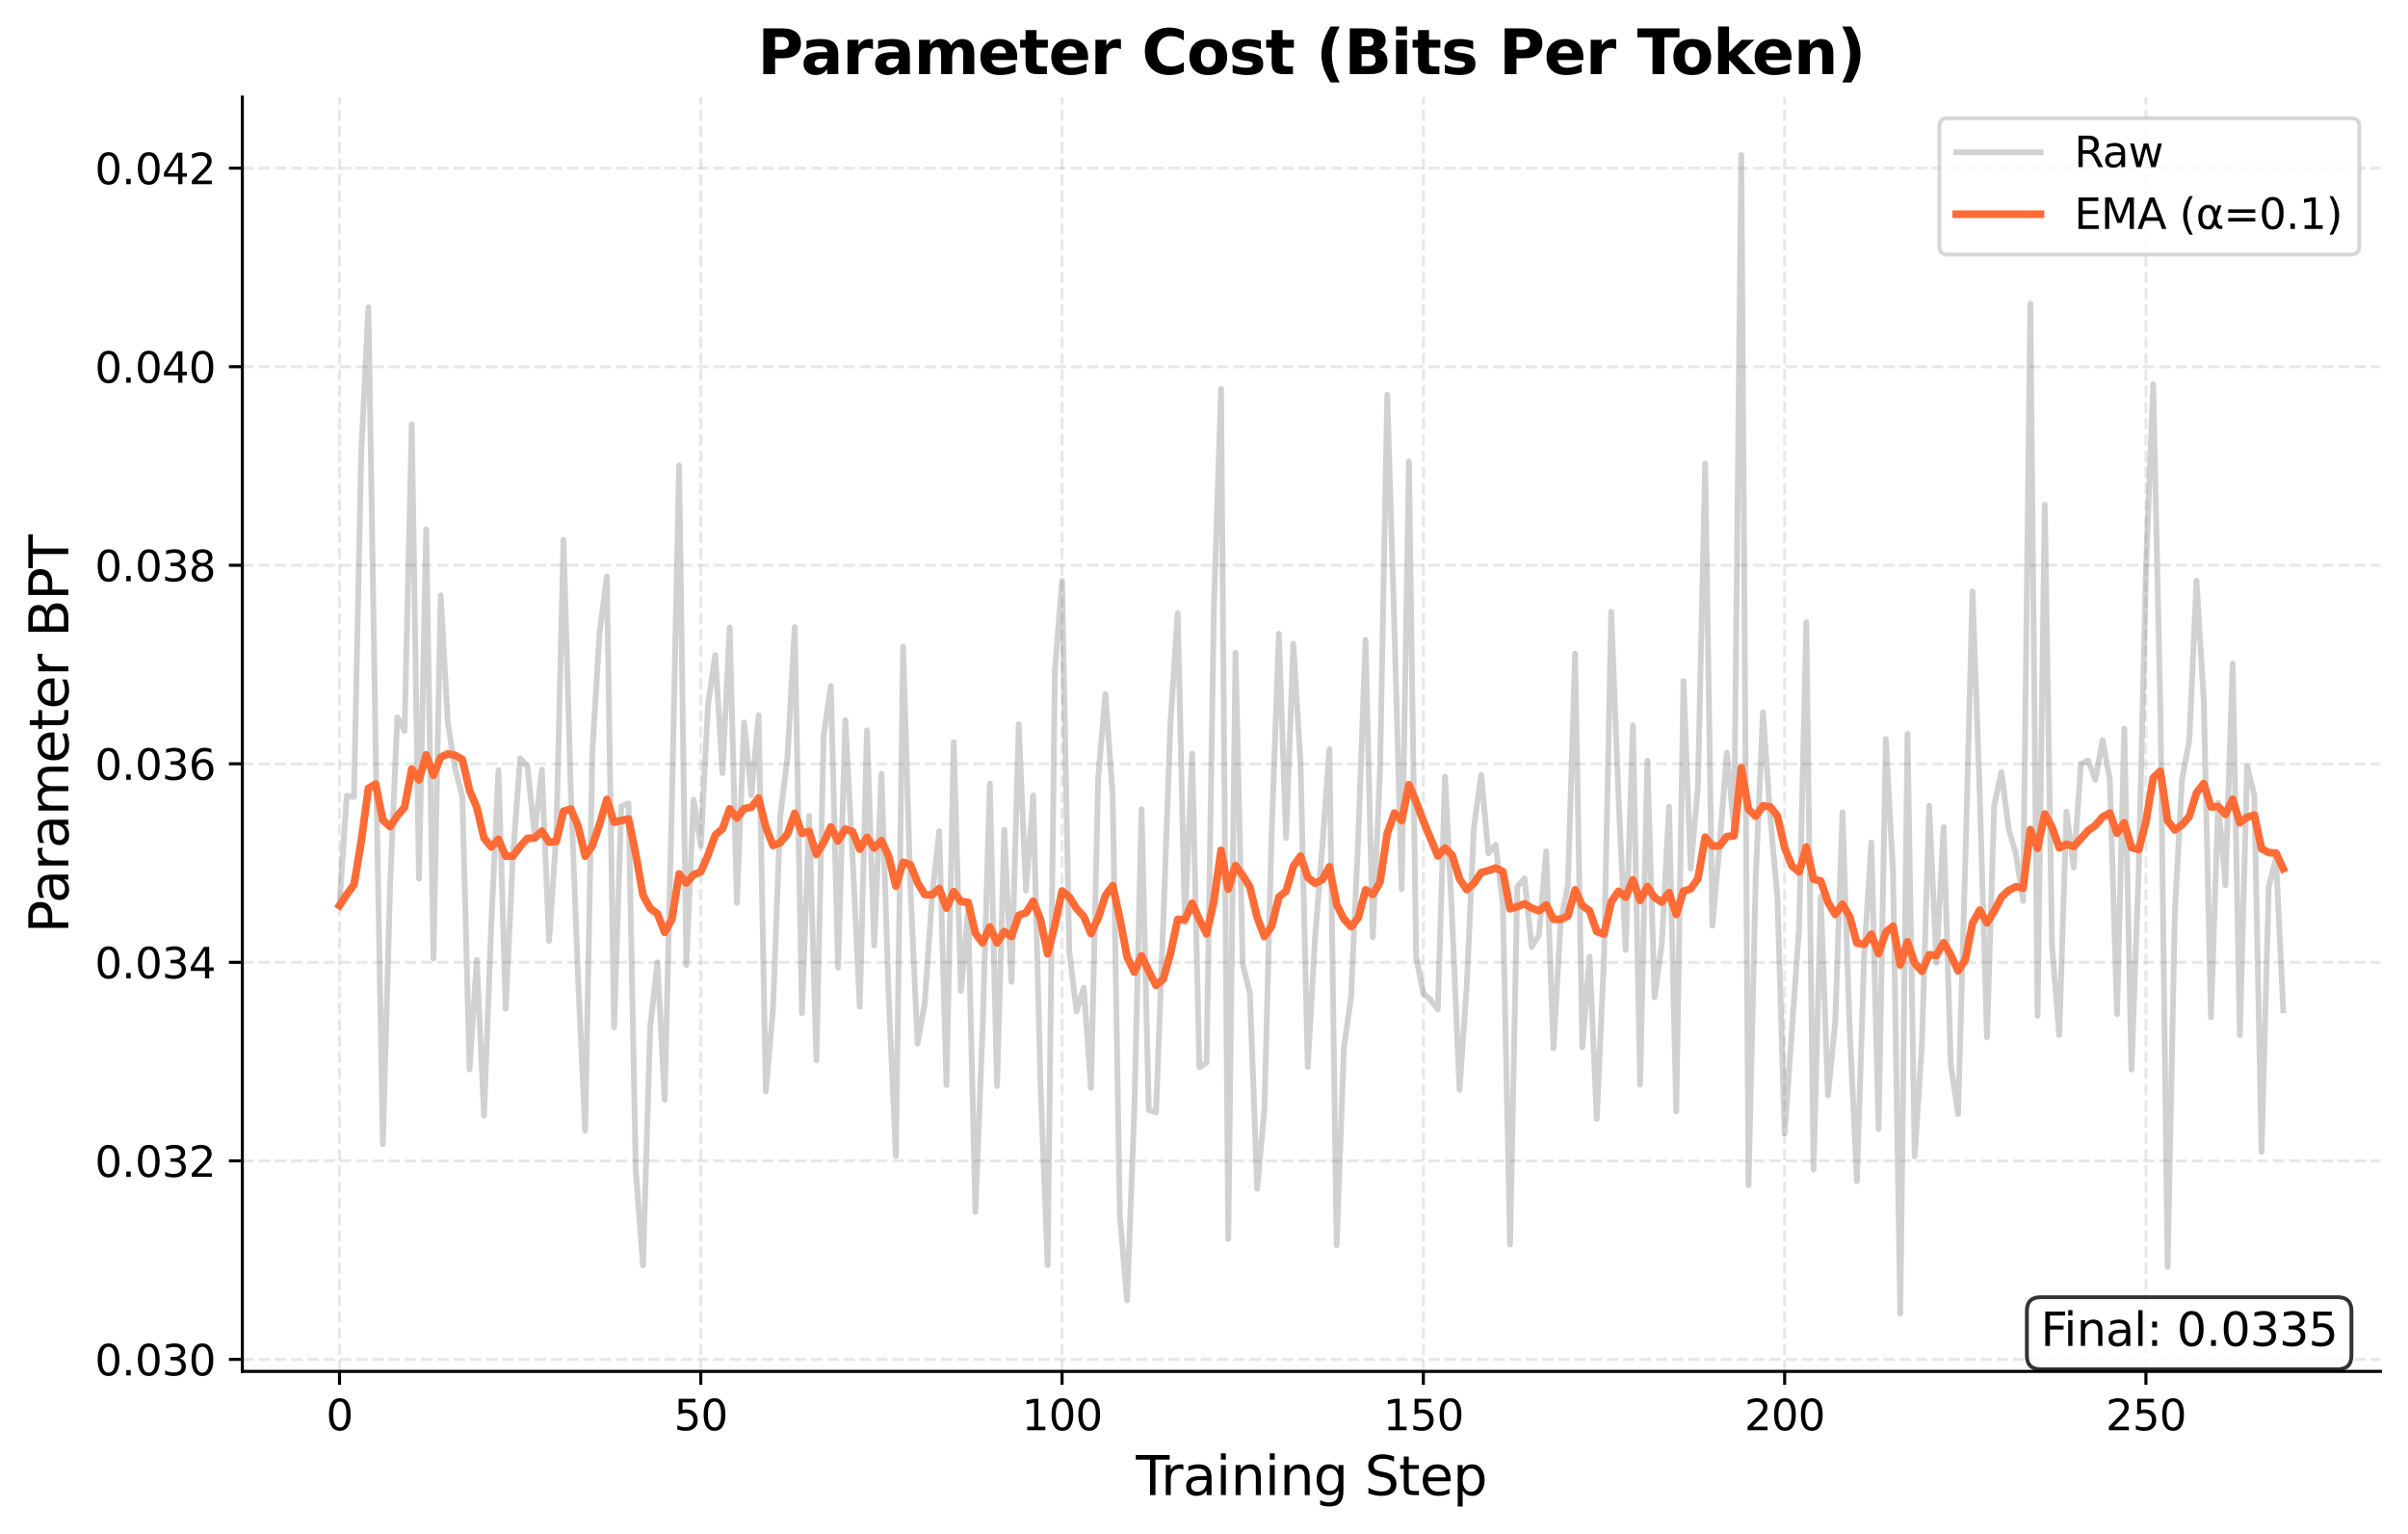 <?xml version="1.0" encoding="utf-8" standalone="no"?>
<!DOCTYPE svg PUBLIC "-//W3C//DTD SVG 1.1//EN"
  "http://www.w3.org/Graphics/SVG/1.1/DTD/svg11.dtd">
<svg xmlns:xlink="http://www.w3.org/1999/xlink" width="628.44pt" height="400.393pt" viewBox="0 0 628.44 400.393" xmlns="http://www.w3.org/2000/svg" version="1.1">
 <defs>
  <style type="text/css">*{stroke-linejoin: round; stroke-linecap: butt}</style>
 </defs>
 <g id="figure_1">
  <g id="patch_1">
   <path d="M 0 400.393 
L 628.44 400.393 
L 628.44 0 
L 0 0 
z
" style="fill: #ffffff"/>
  </g>
  <g id="axes_1">
   <g id="patch_2">
    <path d="M 63.24 357.998 
L 621.24 357.998 
L 621.24 25.358 
L 63.24 25.358 
z
" style="fill: #ffffff"/>
   </g>
   <g id="matplotlib.axis_1">
    <g id="xtick_1">
     <g id="line2d_1">
      <path d="M 88.604 357.998 
L 88.604 25.358 
" clip-path="url(#pabece1a734)" style="fill: none; stroke-dasharray: 2.96,1.28; stroke-dashoffset: 0; stroke: #b0b0b0; stroke-opacity: 0.3; stroke-width: 0.8"/>
     </g>
     <g id="line2d_2">
      <defs>
       <path id="m58e97a8e49" d="M 0 0 
L 0 3.5 
" style="stroke: #000000; stroke-width: 0.8"/>
      </defs>
      <g>
       <use xlink:href="#m58e97a8e49" x="88.604" y="357.998" style="stroke: #000000; stroke-width: 0.8"/>
      </g>
     </g>
     <g id="text_1">
      <!-- 0 -->
      <g transform="translate(85.105 373.356) scale(0.11 -0.11)">
       <defs>
        <path id="DejaVuSans-30" d="M 2034 4250 
Q 1547 4250 1301 3770 
Q 1056 3291 1056 2328 
Q 1056 1369 1301 889 
Q 1547 409 2034 409 
Q 2525 409 2770 889 
Q 3016 1369 3016 2328 
Q 3016 3291 2770 3770 
Q 2525 4250 2034 4250 
z
M 2034 4750 
Q 2819 4750 3233 4129 
Q 3647 3509 3647 2328 
Q 3647 1150 3233 529 
Q 2819 -91 2034 -91 
Q 1250 -91 836 529 
Q 422 1150 422 2328 
Q 422 3509 836 4129 
Q 1250 4750 2034 4750 
z
" transform="scale(0.016)"/>
       </defs>
       <use xlink:href="#DejaVuSans-30"/>
      </g>
     </g>
    </g>
    <g id="xtick_2">
     <g id="line2d_3">
      <path d="M 182.893 357.998 
L 182.893 25.358 
" clip-path="url(#pabece1a734)" style="fill: none; stroke-dasharray: 2.96,1.28; stroke-dashoffset: 0; stroke: #b0b0b0; stroke-opacity: 0.3; stroke-width: 0.8"/>
     </g>
     <g id="line2d_4">
      <g>
       <use xlink:href="#m58e97a8e49" x="182.893" y="357.998" style="stroke: #000000; stroke-width: 0.8"/>
      </g>
     </g>
     <g id="text_2">
      <!-- 50 -->
      <g transform="translate(175.894 373.356) scale(0.11 -0.11)">
       <defs>
        <path id="DejaVuSans-35" d="M 691 4666 
L 3169 4666 
L 3169 4134 
L 1269 4134 
L 1269 2991 
Q 1406 3038 1543 3061 
Q 1681 3084 1819 3084 
Q 2600 3084 3056 2656 
Q 3513 2228 3513 1497 
Q 3513 744 3044 326 
Q 2575 -91 1722 -91 
Q 1428 -91 1123 -41 
Q 819 9 494 109 
L 494 744 
Q 775 591 1075 516 
Q 1375 441 1709 441 
Q 2250 441 2565 725 
Q 2881 1009 2881 1497 
Q 2881 1984 2565 2268 
Q 2250 2553 1709 2553 
Q 1456 2553 1204 2497 
Q 953 2441 691 2322 
L 691 4666 
z
" transform="scale(0.016)"/>
       </defs>
       <use xlink:href="#DejaVuSans-35"/>
       <use xlink:href="#DejaVuSans-30" transform="translate(63.623 0)"/>
      </g>
     </g>
    </g>
    <g id="xtick_3">
     <g id="line2d_5">
      <path d="M 277.181 357.998 
L 277.181 25.358 
" clip-path="url(#pabece1a734)" style="fill: none; stroke-dasharray: 2.96,1.28; stroke-dashoffset: 0; stroke: #b0b0b0; stroke-opacity: 0.3; stroke-width: 0.8"/>
     </g>
     <g id="line2d_6">
      <g>
       <use xlink:href="#m58e97a8e49" x="277.181" y="357.998" style="stroke: #000000; stroke-width: 0.8"/>
      </g>
     </g>
     <g id="text_3">
      <!-- 100 -->
      <g transform="translate(266.683 373.356) scale(0.11 -0.11)">
       <defs>
        <path id="DejaVuSans-31" d="M 794 531 
L 1825 531 
L 1825 4091 
L 703 3866 
L 703 4441 
L 1819 4666 
L 2450 4666 
L 2450 531 
L 3481 531 
L 3481 0 
L 794 0 
L 794 531 
z
" transform="scale(0.016)"/>
       </defs>
       <use xlink:href="#DejaVuSans-31"/>
       <use xlink:href="#DejaVuSans-30" transform="translate(63.623 0)"/>
       <use xlink:href="#DejaVuSans-30" transform="translate(127.246 0)"/>
      </g>
     </g>
    </g>
    <g id="xtick_4">
     <g id="line2d_7">
      <path d="M 371.47 357.998 
L 371.47 25.358 
" clip-path="url(#pabece1a734)" style="fill: none; stroke-dasharray: 2.96,1.28; stroke-dashoffset: 0; stroke: #b0b0b0; stroke-opacity: 0.3; stroke-width: 0.8"/>
     </g>
     <g id="line2d_8">
      <g>
       <use xlink:href="#m58e97a8e49" x="371.47" y="357.998" style="stroke: #000000; stroke-width: 0.8"/>
      </g>
     </g>
     <g id="text_4">
      <!-- 150 -->
      <g transform="translate(360.972 373.356) scale(0.11 -0.11)">
       <use xlink:href="#DejaVuSans-31"/>
       <use xlink:href="#DejaVuSans-35" transform="translate(63.623 0)"/>
       <use xlink:href="#DejaVuSans-30" transform="translate(127.246 0)"/>
      </g>
     </g>
    </g>
    <g id="xtick_5">
     <g id="line2d_9">
      <path d="M 465.758 357.998 
L 465.758 25.358 
" clip-path="url(#pabece1a734)" style="fill: none; stroke-dasharray: 2.96,1.28; stroke-dashoffset: 0; stroke: #b0b0b0; stroke-opacity: 0.3; stroke-width: 0.8"/>
     </g>
     <g id="line2d_10">
      <g>
       <use xlink:href="#m58e97a8e49" x="465.758" y="357.998" style="stroke: #000000; stroke-width: 0.8"/>
      </g>
     </g>
     <g id="text_5">
      <!-- 200 -->
      <g transform="translate(455.26 373.356) scale(0.11 -0.11)">
       <defs>
        <path id="DejaVuSans-32" d="M 1228 531 
L 3431 531 
L 3431 0 
L 469 0 
L 469 531 
Q 828 903 1448 1529 
Q 2069 2156 2228 2338 
Q 2531 2678 2651 2914 
Q 2772 3150 2772 3378 
Q 2772 3750 2511 3984 
Q 2250 4219 1831 4219 
Q 1534 4219 1204 4116 
Q 875 4013 500 3803 
L 500 4441 
Q 881 4594 1212 4672 
Q 1544 4750 1819 4750 
Q 2544 4750 2975 4387 
Q 3406 4025 3406 3419 
Q 3406 3131 3298 2873 
Q 3191 2616 2906 2266 
Q 2828 2175 2409 1742 
Q 1991 1309 1228 531 
z
" transform="scale(0.016)"/>
       </defs>
       <use xlink:href="#DejaVuSans-32"/>
       <use xlink:href="#DejaVuSans-30" transform="translate(63.623 0)"/>
       <use xlink:href="#DejaVuSans-30" transform="translate(127.246 0)"/>
      </g>
     </g>
    </g>
    <g id="xtick_6">
     <g id="line2d_11">
      <path d="M 560.047 357.998 
L 560.047 25.358 
" clip-path="url(#pabece1a734)" style="fill: none; stroke-dasharray: 2.96,1.28; stroke-dashoffset: 0; stroke: #b0b0b0; stroke-opacity: 0.3; stroke-width: 0.8"/>
     </g>
     <g id="line2d_12">
      <g>
       <use xlink:href="#m58e97a8e49" x="560.047" y="357.998" style="stroke: #000000; stroke-width: 0.8"/>
      </g>
     </g>
     <g id="text_6">
      <!-- 250 -->
      <g transform="translate(549.549 373.356) scale(0.11 -0.11)">
       <use xlink:href="#DejaVuSans-32"/>
       <use xlink:href="#DejaVuSans-35" transform="translate(63.623 0)"/>
       <use xlink:href="#DejaVuSans-30" transform="translate(127.246 0)"/>
      </g>
     </g>
    </g>
    <g id="text_7">
     <!-- Training Step -->
     <g transform="translate(296.46 390.281) scale(0.14 -0.14)">
      <defs>
       <path id="DejaVuSans-54" d="M -19 4666 
L 3928 4666 
L 3928 4134 
L 2272 4134 
L 2272 0 
L 1638 0 
L 1638 4134 
L -19 4134 
L -19 4666 
z
" transform="scale(0.016)"/>
       <path id="DejaVuSans-72" d="M 2631 2963 
Q 2534 3019 2420 3045 
Q 2306 3072 2169 3072 
Q 1681 3072 1420 2755 
Q 1159 2438 1159 1844 
L 1159 0 
L 581 0 
L 581 3500 
L 1159 3500 
L 1159 2956 
Q 1341 3275 1631 3429 
Q 1922 3584 2338 3584 
Q 2397 3584 2469 3576 
Q 2541 3569 2628 3553 
L 2631 2963 
z
" transform="scale(0.016)"/>
       <path id="DejaVuSans-61" d="M 2194 1759 
Q 1497 1759 1228 1600 
Q 959 1441 959 1056 
Q 959 750 1161 570 
Q 1363 391 1709 391 
Q 2188 391 2477 730 
Q 2766 1069 2766 1631 
L 2766 1759 
L 2194 1759 
z
M 3341 1997 
L 3341 0 
L 2766 0 
L 2766 531 
Q 2569 213 2275 61 
Q 1981 -91 1556 -91 
Q 1019 -91 701 211 
Q 384 513 384 1019 
Q 384 1609 779 1909 
Q 1175 2209 1959 2209 
L 2766 2209 
L 2766 2266 
Q 2766 2663 2505 2880 
Q 2244 3097 1772 3097 
Q 1472 3097 1187 3025 
Q 903 2953 641 2809 
L 641 3341 
Q 956 3463 1253 3523 
Q 1550 3584 1831 3584 
Q 2591 3584 2966 3190 
Q 3341 2797 3341 1997 
z
" transform="scale(0.016)"/>
       <path id="DejaVuSans-69" d="M 603 3500 
L 1178 3500 
L 1178 0 
L 603 0 
L 603 3500 
z
M 603 4863 
L 1178 4863 
L 1178 4134 
L 603 4134 
L 603 4863 
z
" transform="scale(0.016)"/>
       <path id="DejaVuSans-6e" d="M 3513 2113 
L 3513 0 
L 2938 0 
L 2938 2094 
Q 2938 2591 2744 2837 
Q 2550 3084 2163 3084 
Q 1697 3084 1428 2787 
Q 1159 2491 1159 1978 
L 1159 0 
L 581 0 
L 581 3500 
L 1159 3500 
L 1159 2956 
Q 1366 3272 1645 3428 
Q 1925 3584 2291 3584 
Q 2894 3584 3203 3211 
Q 3513 2838 3513 2113 
z
" transform="scale(0.016)"/>
       <path id="DejaVuSans-67" d="M 2906 1791 
Q 2906 2416 2648 2759 
Q 2391 3103 1925 3103 
Q 1463 3103 1205 2759 
Q 947 2416 947 1791 
Q 947 1169 1205 825 
Q 1463 481 1925 481 
Q 2391 481 2648 825 
Q 2906 1169 2906 1791 
z
M 3481 434 
Q 3481 -459 3084 -895 
Q 2688 -1331 1869 -1331 
Q 1566 -1331 1297 -1286 
Q 1028 -1241 775 -1147 
L 775 -588 
Q 1028 -725 1275 -790 
Q 1522 -856 1778 -856 
Q 2344 -856 2625 -561 
Q 2906 -266 2906 331 
L 2906 616 
Q 2728 306 2450 153 
Q 2172 0 1784 0 
Q 1141 0 747 490 
Q 353 981 353 1791 
Q 353 2603 747 3093 
Q 1141 3584 1784 3584 
Q 2172 3584 2450 3431 
Q 2728 3278 2906 2969 
L 2906 3500 
L 3481 3500 
L 3481 434 
z
" transform="scale(0.016)"/>
       <path id="DejaVuSans-20" transform="scale(0.016)"/>
       <path id="DejaVuSans-53" d="M 3425 4513 
L 3425 3897 
Q 3066 4069 2747 4153 
Q 2428 4238 2131 4238 
Q 1616 4238 1336 4038 
Q 1056 3838 1056 3469 
Q 1056 3159 1242 3001 
Q 1428 2844 1947 2747 
L 2328 2669 
Q 3034 2534 3370 2195 
Q 3706 1856 3706 1288 
Q 3706 609 3251 259 
Q 2797 -91 1919 -91 
Q 1588 -91 1214 -16 
Q 841 59 441 206 
L 441 856 
Q 825 641 1194 531 
Q 1563 422 1919 422 
Q 2459 422 2753 634 
Q 3047 847 3047 1241 
Q 3047 1584 2836 1778 
Q 2625 1972 2144 2069 
L 1759 2144 
Q 1053 2284 737 2584 
Q 422 2884 422 3419 
Q 422 4038 858 4394 
Q 1294 4750 2059 4750 
Q 2388 4750 2728 4690 
Q 3069 4631 3425 4513 
z
" transform="scale(0.016)"/>
       <path id="DejaVuSans-74" d="M 1172 4494 
L 1172 3500 
L 2356 3500 
L 2356 3053 
L 1172 3053 
L 1172 1153 
Q 1172 725 1289 603 
Q 1406 481 1766 481 
L 2356 481 
L 2356 0 
L 1766 0 
Q 1100 0 847 248 
Q 594 497 594 1153 
L 594 3053 
L 172 3053 
L 172 3500 
L 594 3500 
L 594 4494 
L 1172 4494 
z
" transform="scale(0.016)"/>
       <path id="DejaVuSans-65" d="M 3597 1894 
L 3597 1613 
L 953 1613 
Q 991 1019 1311 708 
Q 1631 397 2203 397 
Q 2534 397 2845 478 
Q 3156 559 3463 722 
L 3463 178 
Q 3153 47 2828 -22 
Q 2503 -91 2169 -91 
Q 1331 -91 842 396 
Q 353 884 353 1716 
Q 353 2575 817 3079 
Q 1281 3584 2069 3584 
Q 2775 3584 3186 3129 
Q 3597 2675 3597 1894 
z
M 3022 2063 
Q 3016 2534 2758 2815 
Q 2500 3097 2075 3097 
Q 1594 3097 1305 2825 
Q 1016 2553 972 2059 
L 3022 2063 
z
" transform="scale(0.016)"/>
       <path id="DejaVuSans-70" d="M 1159 525 
L 1159 -1331 
L 581 -1331 
L 581 3500 
L 1159 3500 
L 1159 2969 
Q 1341 3281 1617 3432 
Q 1894 3584 2278 3584 
Q 2916 3584 3314 3078 
Q 3713 2572 3713 1747 
Q 3713 922 3314 415 
Q 2916 -91 2278 -91 
Q 1894 -91 1617 61 
Q 1341 213 1159 525 
z
M 3116 1747 
Q 3116 2381 2855 2742 
Q 2594 3103 2138 3103 
Q 1681 3103 1420 2742 
Q 1159 2381 1159 1747 
Q 1159 1113 1420 752 
Q 1681 391 2138 391 
Q 2594 391 2855 752 
Q 3116 1113 3116 1747 
z
" transform="scale(0.016)"/>
      </defs>
      <use xlink:href="#DejaVuSans-54"/>
      <use xlink:href="#DejaVuSans-72" transform="translate(46.334 0)"/>
      <use xlink:href="#DejaVuSans-61" transform="translate(87.447 0)"/>
      <use xlink:href="#DejaVuSans-69" transform="translate(148.727 0)"/>
      <use xlink:href="#DejaVuSans-6e" transform="translate(176.51 0)"/>
      <use xlink:href="#DejaVuSans-69" transform="translate(239.889 0)"/>
      <use xlink:href="#DejaVuSans-6e" transform="translate(267.672 0)"/>
      <use xlink:href="#DejaVuSans-67" transform="translate(331.051 0)"/>
      <use xlink:href="#DejaVuSans-20" transform="translate(394.527 0)"/>
      <use xlink:href="#DejaVuSans-53" transform="translate(426.314 0)"/>
      <use xlink:href="#DejaVuSans-74" transform="translate(489.791 0)"/>
      <use xlink:href="#DejaVuSans-65" transform="translate(529 0)"/>
      <use xlink:href="#DejaVuSans-70" transform="translate(590.523 0)"/>
     </g>
    </g>
   </g>
   <g id="matplotlib.axis_2">
    <g id="ytick_1">
     <g id="line2d_13">
      <path d="M 63.24 354.864 
L 621.24 354.864 
" clip-path="url(#pabece1a734)" style="fill: none; stroke-dasharray: 2.96,1.28; stroke-dashoffset: 0; stroke: #b0b0b0; stroke-opacity: 0.3; stroke-width: 0.8"/>
     </g>
     <g id="line2d_14">
      <defs>
       <path id="mfdddf5b2de" d="M 0 0 
L -3.5 0 
" style="stroke: #000000; stroke-width: 0.8"/>
      </defs>
      <g>
       <use xlink:href="#mfdddf5b2de" x="63.24" y="354.864" style="stroke: #000000; stroke-width: 0.8"/>
      </g>
     </g>
     <g id="text_8">
      <!-- 0.030 -->
      <g transform="translate(24.749 359.043) scale(0.11 -0.11)">
       <defs>
        <path id="DejaVuSans-2e" d="M 684 794 
L 1344 794 
L 1344 0 
L 684 0 
L 684 794 
z
" transform="scale(0.016)"/>
        <path id="DejaVuSans-33" d="M 2597 2516 
Q 3050 2419 3304 2112 
Q 3559 1806 3559 1356 
Q 3559 666 3084 287 
Q 2609 -91 1734 -91 
Q 1441 -91 1130 -33 
Q 819 25 488 141 
L 488 750 
Q 750 597 1062 519 
Q 1375 441 1716 441 
Q 2309 441 2620 675 
Q 2931 909 2931 1356 
Q 2931 1769 2642 2001 
Q 2353 2234 1838 2234 
L 1294 2234 
L 1294 2753 
L 1863 2753 
Q 2328 2753 2575 2939 
Q 2822 3125 2822 3475 
Q 2822 3834 2567 4026 
Q 2313 4219 1838 4219 
Q 1578 4219 1281 4162 
Q 984 4106 628 3988 
L 628 4550 
Q 988 4650 1302 4700 
Q 1616 4750 1894 4750 
Q 2613 4750 3031 4423 
Q 3450 4097 3450 3541 
Q 3450 3153 3228 2886 
Q 3006 2619 2597 2516 
z
" transform="scale(0.016)"/>
       </defs>
       <use xlink:href="#DejaVuSans-30"/>
       <use xlink:href="#DejaVuSans-2e" transform="translate(63.623 0)"/>
       <use xlink:href="#DejaVuSans-30" transform="translate(95.41 0)"/>
       <use xlink:href="#DejaVuSans-33" transform="translate(159.033 0)"/>
       <use xlink:href="#DejaVuSans-30" transform="translate(222.656 0)"/>
      </g>
     </g>
    </g>
    <g id="ytick_2">
     <g id="line2d_15">
      <path d="M 63.24 303.036 
L 621.24 303.036 
" clip-path="url(#pabece1a734)" style="fill: none; stroke-dasharray: 2.96,1.28; stroke-dashoffset: 0; stroke: #b0b0b0; stroke-opacity: 0.3; stroke-width: 0.8"/>
     </g>
     <g id="line2d_16">
      <g>
       <use xlink:href="#mfdddf5b2de" x="63.24" y="303.036" style="stroke: #000000; stroke-width: 0.8"/>
      </g>
     </g>
     <g id="text_9">
      <!-- 0.032 -->
      <g transform="translate(24.749 307.215) scale(0.11 -0.11)">
       <use xlink:href="#DejaVuSans-30"/>
       <use xlink:href="#DejaVuSans-2e" transform="translate(63.623 0)"/>
       <use xlink:href="#DejaVuSans-30" transform="translate(95.41 0)"/>
       <use xlink:href="#DejaVuSans-33" transform="translate(159.033 0)"/>
       <use xlink:href="#DejaVuSans-32" transform="translate(222.656 0)"/>
      </g>
     </g>
    </g>
    <g id="ytick_3">
     <g id="line2d_17">
      <path d="M 63.24 251.209 
L 621.24 251.209 
" clip-path="url(#pabece1a734)" style="fill: none; stroke-dasharray: 2.96,1.28; stroke-dashoffset: 0; stroke: #b0b0b0; stroke-opacity: 0.3; stroke-width: 0.8"/>
     </g>
     <g id="line2d_18">
      <g>
       <use xlink:href="#mfdddf5b2de" x="63.24" y="251.209" style="stroke: #000000; stroke-width: 0.8"/>
      </g>
     </g>
     <g id="text_10">
      <!-- 0.034 -->
      <g transform="translate(24.749 255.388) scale(0.11 -0.11)">
       <defs>
        <path id="DejaVuSans-34" d="M 2419 4116 
L 825 1625 
L 2419 1625 
L 2419 4116 
z
M 2253 4666 
L 3047 4666 
L 3047 1625 
L 3713 1625 
L 3713 1100 
L 3047 1100 
L 3047 0 
L 2419 0 
L 2419 1100 
L 313 1100 
L 313 1709 
L 2253 4666 
z
" transform="scale(0.016)"/>
       </defs>
       <use xlink:href="#DejaVuSans-30"/>
       <use xlink:href="#DejaVuSans-2e" transform="translate(63.623 0)"/>
       <use xlink:href="#DejaVuSans-30" transform="translate(95.41 0)"/>
       <use xlink:href="#DejaVuSans-33" transform="translate(159.033 0)"/>
       <use xlink:href="#DejaVuSans-34" transform="translate(222.656 0)"/>
      </g>
     </g>
    </g>
    <g id="ytick_4">
     <g id="line2d_19">
      <path d="M 63.24 199.382 
L 621.24 199.382 
" clip-path="url(#pabece1a734)" style="fill: none; stroke-dasharray: 2.96,1.28; stroke-dashoffset: 0; stroke: #b0b0b0; stroke-opacity: 0.3; stroke-width: 0.8"/>
     </g>
     <g id="line2d_20">
      <g>
       <use xlink:href="#mfdddf5b2de" x="63.24" y="199.382" style="stroke: #000000; stroke-width: 0.8"/>
      </g>
     </g>
     <g id="text_11">
      <!-- 0.036 -->
      <g transform="translate(24.749 203.561) scale(0.11 -0.11)">
       <defs>
        <path id="DejaVuSans-36" d="M 2113 2584 
Q 1688 2584 1439 2293 
Q 1191 2003 1191 1497 
Q 1191 994 1439 701 
Q 1688 409 2113 409 
Q 2538 409 2786 701 
Q 3034 994 3034 1497 
Q 3034 2003 2786 2293 
Q 2538 2584 2113 2584 
z
M 3366 4563 
L 3366 3988 
Q 3128 4100 2886 4159 
Q 2644 4219 2406 4219 
Q 1781 4219 1451 3797 
Q 1122 3375 1075 2522 
Q 1259 2794 1537 2939 
Q 1816 3084 2150 3084 
Q 2853 3084 3261 2657 
Q 3669 2231 3669 1497 
Q 3669 778 3244 343 
Q 2819 -91 2113 -91 
Q 1303 -91 875 529 
Q 447 1150 447 2328 
Q 447 3434 972 4092 
Q 1497 4750 2381 4750 
Q 2619 4750 2861 4703 
Q 3103 4656 3366 4563 
z
" transform="scale(0.016)"/>
       </defs>
       <use xlink:href="#DejaVuSans-30"/>
       <use xlink:href="#DejaVuSans-2e" transform="translate(63.623 0)"/>
       <use xlink:href="#DejaVuSans-30" transform="translate(95.41 0)"/>
       <use xlink:href="#DejaVuSans-33" transform="translate(159.033 0)"/>
       <use xlink:href="#DejaVuSans-36" transform="translate(222.656 0)"/>
      </g>
     </g>
    </g>
    <g id="ytick_5">
     <g id="line2d_21">
      <path d="M 63.24 147.555 
L 621.24 147.555 
" clip-path="url(#pabece1a734)" style="fill: none; stroke-dasharray: 2.96,1.28; stroke-dashoffset: 0; stroke: #b0b0b0; stroke-opacity: 0.3; stroke-width: 0.8"/>
     </g>
     <g id="line2d_22">
      <g>
       <use xlink:href="#mfdddf5b2de" x="63.24" y="147.555" style="stroke: #000000; stroke-width: 0.8"/>
      </g>
     </g>
     <g id="text_12">
      <!-- 0.038 -->
      <g transform="translate(24.749 151.734) scale(0.11 -0.11)">
       <defs>
        <path id="DejaVuSans-38" d="M 2034 2216 
Q 1584 2216 1326 1975 
Q 1069 1734 1069 1313 
Q 1069 891 1326 650 
Q 1584 409 2034 409 
Q 2484 409 2743 651 
Q 3003 894 3003 1313 
Q 3003 1734 2745 1975 
Q 2488 2216 2034 2216 
z
M 1403 2484 
Q 997 2584 770 2862 
Q 544 3141 544 3541 
Q 544 4100 942 4425 
Q 1341 4750 2034 4750 
Q 2731 4750 3128 4425 
Q 3525 4100 3525 3541 
Q 3525 3141 3298 2862 
Q 3072 2584 2669 2484 
Q 3125 2378 3379 2068 
Q 3634 1759 3634 1313 
Q 3634 634 3220 271 
Q 2806 -91 2034 -91 
Q 1263 -91 848 271 
Q 434 634 434 1313 
Q 434 1759 690 2068 
Q 947 2378 1403 2484 
z
M 1172 3481 
Q 1172 3119 1398 2916 
Q 1625 2713 2034 2713 
Q 2441 2713 2670 2916 
Q 2900 3119 2900 3481 
Q 2900 3844 2670 4047 
Q 2441 4250 2034 4250 
Q 1625 4250 1398 4047 
Q 1172 3844 1172 3481 
z
" transform="scale(0.016)"/>
       </defs>
       <use xlink:href="#DejaVuSans-30"/>
       <use xlink:href="#DejaVuSans-2e" transform="translate(63.623 0)"/>
       <use xlink:href="#DejaVuSans-30" transform="translate(95.41 0)"/>
       <use xlink:href="#DejaVuSans-33" transform="translate(159.033 0)"/>
       <use xlink:href="#DejaVuSans-38" transform="translate(222.656 0)"/>
      </g>
     </g>
    </g>
    <g id="ytick_6">
     <g id="line2d_23">
      <path d="M 63.24 95.727 
L 621.24 95.727 
" clip-path="url(#pabece1a734)" style="fill: none; stroke-dasharray: 2.96,1.28; stroke-dashoffset: 0; stroke: #b0b0b0; stroke-opacity: 0.3; stroke-width: 0.8"/>
     </g>
     <g id="line2d_24">
      <g>
       <use xlink:href="#mfdddf5b2de" x="63.24" y="95.727" style="stroke: #000000; stroke-width: 0.8"/>
      </g>
     </g>
     <g id="text_13">
      <!-- 0.040 -->
      <g transform="translate(24.749 99.906) scale(0.11 -0.11)">
       <use xlink:href="#DejaVuSans-30"/>
       <use xlink:href="#DejaVuSans-2e" transform="translate(63.623 0)"/>
       <use xlink:href="#DejaVuSans-30" transform="translate(95.41 0)"/>
       <use xlink:href="#DejaVuSans-34" transform="translate(159.033 0)"/>
       <use xlink:href="#DejaVuSans-30" transform="translate(222.656 0)"/>
      </g>
     </g>
    </g>
    <g id="ytick_7">
     <g id="line2d_25">
      <path d="M 63.24 43.9 
L 621.24 43.9 
" clip-path="url(#pabece1a734)" style="fill: none; stroke-dasharray: 2.96,1.28; stroke-dashoffset: 0; stroke: #b0b0b0; stroke-opacity: 0.3; stroke-width: 0.8"/>
     </g>
     <g id="line2d_26">
      <g>
       <use xlink:href="#mfdddf5b2de" x="63.24" y="43.9" style="stroke: #000000; stroke-width: 0.8"/>
      </g>
     </g>
     <g id="text_14">
      <!-- 0.042 -->
      <g transform="translate(24.749 48.079) scale(0.11 -0.11)">
       <use xlink:href="#DejaVuSans-30"/>
       <use xlink:href="#DejaVuSans-2e" transform="translate(63.623 0)"/>
       <use xlink:href="#DejaVuSans-30" transform="translate(95.41 0)"/>
       <use xlink:href="#DejaVuSans-34" transform="translate(159.033 0)"/>
       <use xlink:href="#DejaVuSans-32" transform="translate(222.656 0)"/>
      </g>
     </g>
    </g>
    <g id="text_15">
     <!-- Parameter BPT -->
     <g transform="translate(17.838 243.619) rotate(-90) scale(0.14 -0.14)">
      <defs>
       <path id="DejaVuSans-50" d="M 1259 4147 
L 1259 2394 
L 2053 2394 
Q 2494 2394 2734 2622 
Q 2975 2850 2975 3272 
Q 2975 3691 2734 3919 
Q 2494 4147 2053 4147 
L 1259 4147 
z
M 628 4666 
L 2053 4666 
Q 2838 4666 3239 4311 
Q 3641 3956 3641 3272 
Q 3641 2581 3239 2228 
Q 2838 1875 2053 1875 
L 1259 1875 
L 1259 0 
L 628 0 
L 628 4666 
z
" transform="scale(0.016)"/>
       <path id="DejaVuSans-6d" d="M 3328 2828 
Q 3544 3216 3844 3400 
Q 4144 3584 4550 3584 
Q 5097 3584 5394 3201 
Q 5691 2819 5691 2113 
L 5691 0 
L 5113 0 
L 5113 2094 
Q 5113 2597 4934 2840 
Q 4756 3084 4391 3084 
Q 3944 3084 3684 2787 
Q 3425 2491 3425 1978 
L 3425 0 
L 2847 0 
L 2847 2094 
Q 2847 2600 2669 2842 
Q 2491 3084 2119 3084 
Q 1678 3084 1418 2786 
Q 1159 2488 1159 1978 
L 1159 0 
L 581 0 
L 581 3500 
L 1159 3500 
L 1159 2956 
Q 1356 3278 1631 3431 
Q 1906 3584 2284 3584 
Q 2666 3584 2933 3390 
Q 3200 3197 3328 2828 
z
" transform="scale(0.016)"/>
       <path id="DejaVuSans-42" d="M 1259 2228 
L 1259 519 
L 2272 519 
Q 2781 519 3026 730 
Q 3272 941 3272 1375 
Q 3272 1813 3026 2020 
Q 2781 2228 2272 2228 
L 1259 2228 
z
M 1259 4147 
L 1259 2741 
L 2194 2741 
Q 2656 2741 2882 2914 
Q 3109 3088 3109 3444 
Q 3109 3797 2882 3972 
Q 2656 4147 2194 4147 
L 1259 4147 
z
M 628 4666 
L 2241 4666 
Q 2963 4666 3353 4366 
Q 3744 4066 3744 3513 
Q 3744 3084 3544 2831 
Q 3344 2578 2956 2516 
Q 3422 2416 3680 2098 
Q 3938 1781 3938 1306 
Q 3938 681 3513 340 
Q 3088 0 2303 0 
L 628 0 
L 628 4666 
z
" transform="scale(0.016)"/>
      </defs>
      <use xlink:href="#DejaVuSans-50"/>
      <use xlink:href="#DejaVuSans-61" transform="translate(55.803 0)"/>
      <use xlink:href="#DejaVuSans-72" transform="translate(117.082 0)"/>
      <use xlink:href="#DejaVuSans-61" transform="translate(158.195 0)"/>
      <use xlink:href="#DejaVuSans-6d" transform="translate(219.475 0)"/>
      <use xlink:href="#DejaVuSans-65" transform="translate(316.887 0)"/>
      <use xlink:href="#DejaVuSans-74" transform="translate(378.41 0)"/>
      <use xlink:href="#DejaVuSans-65" transform="translate(417.619 0)"/>
      <use xlink:href="#DejaVuSans-72" transform="translate(479.143 0)"/>
      <use xlink:href="#DejaVuSans-20" transform="translate(520.256 0)"/>
      <use xlink:href="#DejaVuSans-42" transform="translate(552.043 0)"/>
      <use xlink:href="#DejaVuSans-50" transform="translate(620.646 0)"/>
      <use xlink:href="#DejaVuSans-54" transform="translate(680.949 0)"/>
     </g>
    </g>
   </g>
   <g id="line2d_27">
    <path d="M 88.604 236.381 
L 90.49 207.731 
L 92.375 208.069 
L 94.261 118.556 
L 96.147 80.218 
L 98.033 194.926 
L 99.919 298.666 
L 101.804 231.25 
L 103.69 187.24 
L 105.576 190.79 
L 107.462 110.749 
L 109.347 229.365 
L 111.233 138.209 
L 113.119 250.193 
L 115.005 155.416 
L 116.891 188.825 
L 118.776 200.605 
L 120.662 207.891 
L 122.548 279.195 
L 124.434 250.577 
L 126.319 291.244 
L 128.205 241.493 
L 130.091 201 
L 131.977 263.335 
L 133.862 223.491 
L 135.748 197.933 
L 137.634 200.042 
L 139.52 217.834 
L 141.406 200.913 
L 143.291 245.659 
L 145.177 218.039 
L 147.063 140.905 
L 148.949 205.804 
L 150.834 254.575 
L 152.72 295.18 
L 154.606 195.896 
L 156.492 164.988 
L 158.378 150.479 
L 160.263 268.157 
L 162.149 210.444 
L 164.035 209.695 
L 165.921 305.449 
L 167.806 330.337 
L 169.692 268.126 
L 171.578 251.212 
L 173.464 287.101 
L 175.349 209.3 
L 177.235 121.519 
L 179.121 251.908 
L 181.007 208.711 
L 182.893 220.783 
L 184.778 184.001 
L 186.664 170.973 
L 188.55 201.817 
L 190.436 163.78 
L 192.321 235.681 
L 194.207 188.562 
L 196.093 207.569 
L 197.979 186.691 
L 199.865 284.87 
L 201.75 263.303 
L 203.636 213.169 
L 205.522 197.506 
L 207.408 163.68 
L 209.293 264.467 
L 211.179 212.965 
L 213.065 276.834 
L 214.951 192.1 
L 216.836 179.049 
L 218.722 252.594 
L 220.608 188.001 
L 222.494 223.541 
L 224.38 262.822 
L 226.265 190.619 
L 228.151 246.829 
L 230.037 201.971 
L 231.923 260.023 
L 233.808 301.792 
L 235.694 168.815 
L 237.58 231.508 
L 239.466 272.421 
L 241.351 261.749 
L 243.237 234.224 
L 245.123 216.976 
L 247.009 283.268 
L 248.895 193.737 
L 250.78 258.668 
L 252.666 237.425 
L 254.552 316.416 
L 256.438 268.592 
L 258.323 204.534 
L 260.209 283.503 
L 262.095 216.637 
L 263.981 256.295 
L 265.867 189.04 
L 267.752 232.464 
L 269.638 207.656 
L 271.524 282.3 
L 273.41 330.261 
L 275.295 175.016 
L 277.181 151.626 
L 279.067 248.462 
L 280.953 264.006 
L 282.838 257.802 
L 284.724 283.971 
L 286.61 203.046 
L 288.496 181.168 
L 290.382 207.633 
L 292.267 317.542 
L 294.153 339.477 
L 296.039 289.571 
L 297.925 211.269 
L 299.81 289.758 
L 301.696 290.379 
L 303.582 241.029 
L 305.468 188.651 
L 307.354 159.998 
L 309.239 240.903 
L 311.125 196.71 
L 313.011 278.603 
L 314.897 277.403 
L 316.782 159.495 
L 318.668 101.516 
L 320.554 323.439 
L 322.44 170.418 
L 324.325 251.631 
L 326.211 259.352 
L 328.097 310.31 
L 329.983 289.561 
L 331.869 217.679 
L 333.754 165.444 
L 335.64 218.75 
L 337.526 168.028 
L 339.412 199.237 
L 341.297 278.528 
L 343.183 245.198 
L 345.069 221.345 
L 346.955 195.544 
L 348.841 325.059 
L 350.726 273.598 
L 352.612 260.138 
L 354.498 218.019 
L 356.384 167.009 
L 358.269 244.715 
L 360.155 201.185 
L 362.041 103.022 
L 363.927 164.263 
L 365.812 232.112 
L 367.698 120.478 
L 369.584 249.788 
L 371.47 259.35 
L 373.356 260.97 
L 375.241 263.502 
L 377.127 202.73 
L 379.013 240.615 
L 380.899 284.501 
L 382.784 257.521 
L 384.67 215.867 
L 386.556 202.287 
L 388.442 222.723 
L 390.328 220.487 
L 392.213 235.762 
L 394.099 324.907 
L 395.985 231.465 
L 397.871 229.27 
L 399.756 247.226 
L 401.642 244.1 
L 403.528 222.188 
L 405.414 273.679 
L 407.299 240.683 
L 409.185 231.119 
L 411.071 170.619 
L 412.957 273.395 
L 414.843 249.735 
L 416.728 292.096 
L 418.614 249.952 
L 420.5 159.669 
L 422.386 207.674 
L 424.271 248.003 
L 426.157 189.37 
L 428.043 283.16 
L 429.929 198.555 
L 431.814 260.334 
L 433.7 246.306 
L 435.586 210.577 
L 437.472 290.103 
L 439.358 177.795 
L 441.243 226.749 
L 443.129 205.37 
L 445.015 120.976 
L 446.901 241.652 
L 448.786 220.406 
L 450.672 196.48 
L 452.558 216.582 
L 454.444 40.477 
L 456.33 309.423 
L 458.215 228.827 
L 460.101 185.93 
L 461.987 213.052 
L 463.873 234.373 
L 465.758 295.896 
L 469.53 242.162 
L 471.416 162.402 
L 473.301 305.34 
L 475.187 234.061 
L 477.073 285.92 
L 478.959 266.775 
L 480.845 212.045 
L 482.73 268.411 
L 484.616 308.346 
L 486.502 249.627 
L 488.388 219.923 
L 490.273 294.741 
L 492.159 192.896 
L 494.045 227.612 
L 495.931 342.877 
L 497.817 191.577 
L 499.702 301.851 
L 501.588 272.349 
L 503.474 210.322 
L 505.36 251.322 
L 507.245 215.914 
L 509.131 278.014 
L 511.017 290.807 
L 512.903 224.904 
L 514.788 154.374 
L 516.674 207.282 
L 518.56 270.792 
L 520.446 210.239 
L 522.332 201.504 
L 524.217 216.402 
L 526.103 222.852 
L 527.989 235.195 
L 529.875 79.274 
L 531.76 265.191 
L 533.646 131.773 
L 535.532 246.8 
L 537.418 270.167 
L 539.304 211.883 
L 541.189 226.446 
L 543.075 199.411 
L 544.961 198.502 
L 546.847 203.564 
L 548.732 193.2 
L 550.618 203.329 
L 552.504 264.767 
L 554.39 190.221 
L 556.275 279.209 
L 558.161 227.054 
L 560.047 148.734 
L 561.933 100.338 
L 563.819 185.328 
L 565.704 330.717 
L 567.59 238.207 
L 569.476 203.313 
L 571.362 193.391 
L 573.247 151.608 
L 575.133 182.659 
L 577.019 265.563 
L 578.905 209.509 
L 580.79 231.081 
L 582.676 173.2 
L 584.562 270.257 
L 586.448 200.07 
L 588.334 207.607 
L 590.219 300.714 
L 592.105 231.435 
L 593.991 224.029 
L 595.877 263.743 
L 595.877 263.743 
" clip-path="url(#pabece1a734)" style="fill: none; stroke: #666666; stroke-opacity: 0.3; stroke-width: 1.5; stroke-linecap: square"/>
   </g>
   <g id="line2d_28">
    <path d="M 88.604 236.381 
L 90.49 233.516 
L 92.375 230.971 
L 94.261 219.73 
L 96.147 205.779 
L 98.033 204.693 
L 99.919 214.091 
L 101.804 215.807 
L 103.69 212.95 
L 105.576 210.734 
L 107.462 200.735 
L 109.347 203.598 
L 111.233 197.059 
L 113.119 202.373 
L 115.005 197.677 
L 116.891 196.792 
L 118.776 197.173 
L 120.662 198.245 
L 122.548 206.34 
L 124.434 210.764 
L 126.319 218.812 
L 128.205 221.08 
L 130.091 219.072 
L 131.977 223.498 
L 133.862 223.497 
L 135.748 220.941 
L 137.634 218.851 
L 139.52 218.749 
L 141.406 216.966 
L 143.291 219.835 
L 145.177 219.655 
L 147.063 211.78 
L 148.949 211.183 
L 150.834 215.522 
L 152.72 223.488 
L 154.606 220.729 
L 156.492 215.155 
L 158.378 208.687 
L 160.263 214.634 
L 164.035 213.763 
L 165.921 222.932 
L 167.806 233.672 
L 169.692 237.118 
L 171.578 238.527 
L 173.464 243.384 
L 175.349 239.976 
L 177.235 228.13 
L 179.121 230.508 
L 181.007 228.328 
L 182.893 227.574 
L 184.778 223.216 
L 186.664 217.992 
L 188.55 216.375 
L 190.436 211.115 
L 192.321 213.572 
L 194.207 211.071 
L 196.093 210.721 
L 197.979 208.318 
L 199.865 215.973 
L 201.75 220.706 
L 203.636 219.952 
L 205.522 217.708 
L 207.408 212.305 
L 209.293 217.521 
L 211.179 217.066 
L 213.065 223.042 
L 214.951 219.948 
L 216.836 215.858 
L 218.722 219.532 
L 220.608 216.379 
L 222.494 217.095 
L 224.38 221.668 
L 226.265 218.563 
L 228.151 221.389 
L 230.037 219.448 
L 231.923 223.505 
L 233.808 231.334 
L 235.694 225.082 
L 237.58 225.724 
L 239.466 230.394 
L 241.351 233.53 
L 243.237 233.599 
L 245.123 231.937 
L 247.009 237.07 
L 248.895 232.737 
L 250.78 235.33 
L 252.666 235.539 
L 254.552 243.627 
L 256.438 246.123 
L 258.323 241.964 
L 260.209 246.118 
L 262.095 243.17 
L 263.981 244.483 
L 265.867 238.938 
L 267.752 238.291 
L 269.638 235.227 
L 271.524 239.935 
L 273.41 248.967 
L 275.295 241.572 
L 277.181 232.578 
L 279.067 234.166 
L 280.953 237.15 
L 282.838 239.215 
L 284.724 243.691 
L 286.61 239.626 
L 288.496 233.78 
L 290.382 231.166 
L 292.267 239.803 
L 294.153 249.771 
L 296.039 253.751 
L 297.925 249.503 
L 299.81 253.528 
L 301.696 257.213 
L 303.582 255.595 
L 305.468 248.9 
L 307.354 240.01 
L 309.239 240.099 
L 311.125 235.761 
L 313.011 240.045 
L 314.897 243.781 
L 316.782 235.352 
L 318.668 221.968 
L 320.554 232.115 
L 322.44 225.946 
L 324.325 228.514 
L 326.211 231.598 
L 328.097 239.469 
L 329.983 244.478 
L 331.869 241.799 
L 333.754 234.163 
L 335.64 232.622 
L 337.526 226.162 
L 339.412 223.47 
L 341.297 228.976 
L 343.183 230.598 
L 345.069 229.673 
L 346.955 226.26 
L 348.841 236.14 
L 350.726 239.886 
L 352.612 241.911 
L 354.498 239.522 
L 356.384 232.27 
L 358.269 233.515 
L 360.155 230.282 
L 362.041 217.556 
L 363.927 212.227 
L 365.812 214.215 
L 367.698 204.841 
L 369.584 209.336 
L 371.47 214.337 
L 375.241 223.451 
L 377.127 221.379 
L 379.013 223.302 
L 380.899 229.422 
L 382.784 232.232 
L 384.67 230.595 
L 386.556 227.765 
L 388.442 227.26 
L 390.328 226.583 
L 392.213 227.501 
L 394.099 237.242 
L 395.985 236.664 
L 397.871 235.925 
L 399.756 237.055 
L 401.642 237.759 
L 403.528 236.202 
L 405.414 239.95 
L 407.299 240.023 
L 409.185 239.133 
L 411.071 232.281 
L 412.957 236.393 
L 414.843 237.727 
L 416.728 243.164 
L 418.614 243.843 
L 420.5 235.425 
L 422.386 232.65 
L 424.271 234.185 
L 426.157 229.704 
L 428.043 235.05 
L 429.929 231.4 
L 431.814 234.293 
L 433.7 235.495 
L 435.586 233.003 
L 437.472 238.713 
L 439.358 232.621 
L 441.243 232.034 
L 443.129 229.368 
L 445.015 218.528 
L 446.901 220.841 
L 448.786 220.797 
L 450.672 218.366 
L 452.558 218.187 
L 454.444 200.416 
L 456.33 211.317 
L 458.215 213.068 
L 460.101 210.354 
L 461.987 210.624 
L 463.873 212.999 
L 465.758 221.288 
L 467.644 226.017 
L 469.53 227.632 
L 471.416 221.109 
L 473.301 229.532 
L 475.187 229.985 
L 477.073 235.578 
L 478.959 238.698 
L 480.845 236.033 
L 482.73 239.27 
L 484.616 246.178 
L 486.502 246.523 
L 488.388 243.863 
L 490.273 248.951 
L 492.159 243.345 
L 494.045 241.772 
L 495.931 251.882 
L 497.817 245.852 
L 499.702 251.452 
L 501.588 253.541 
L 503.474 249.22 
L 505.36 249.43 
L 507.245 246.078 
L 509.131 249.272 
L 511.017 253.425 
L 512.903 250.573 
L 514.788 240.953 
L 516.674 237.586 
L 518.56 240.907 
L 520.446 237.84 
L 522.332 234.206 
L 524.217 232.426 
L 526.103 231.469 
L 527.989 231.841 
L 529.875 216.584 
L 531.76 221.445 
L 533.646 212.478 
L 535.532 215.91 
L 537.418 221.336 
L 539.304 220.391 
L 541.189 220.996 
L 544.961 216.804 
L 546.847 215.48 
L 548.732 213.252 
L 550.618 212.26 
L 552.504 217.51 
L 554.39 214.781 
L 556.275 221.224 
L 558.161 221.807 
L 560.047 214.5 
L 561.933 203.084 
L 563.819 201.308 
L 565.704 214.249 
L 567.59 216.645 
L 569.476 215.312 
L 571.362 213.12 
L 573.247 206.968 
L 575.133 204.538 
L 577.019 210.64 
L 578.905 210.527 
L 580.79 212.582 
L 582.676 208.644 
L 584.562 214.805 
L 586.448 213.332 
L 588.334 212.759 
L 590.219 221.555 
L 592.105 222.543 
L 593.991 222.692 
L 595.877 226.797 
L 595.877 226.797 
" clip-path="url(#pabece1a734)" style="fill: none; stroke: #ff6b35; stroke-width: 2; stroke-linecap: square"/>
   </g>
   <g id="patch_3">
    <path d="M 63.24 357.998 
L 63.24 25.358 
" style="fill: none; stroke: #000000; stroke-width: 0.8; stroke-linejoin: miter; stroke-linecap: square"/>
   </g>
   <g id="patch_4">
    <path d="M 63.24 357.998 
L 621.24 357.998 
" style="fill: none; stroke: #000000; stroke-width: 0.8; stroke-linejoin: miter; stroke-linecap: square"/>
   </g>
   <g id="text_16">
    <g id="patch_5">
     <path d="M 532.577 357.44 
L 610.08 357.44 
Q 613.68 357.44 613.68 353.84 
L 613.68 342.227 
Q 613.68 338.627 610.08 338.627 
L 532.577 338.627 
Q 528.977 338.627 528.977 342.227 
L 528.977 353.84 
Q 528.977 357.44 532.577 357.44 
z
" style="fill: #ffffff; opacity: 0.8; stroke: #000000; stroke-linejoin: miter"/>
    </g>
    <!-- Final: 0.0335 -->
    <g transform="translate(532.577 351.345) scale(0.12 -0.12)">
     <defs>
      <path id="DejaVuSans-46" d="M 628 4666 
L 3309 4666 
L 3309 4134 
L 1259 4134 
L 1259 2759 
L 3109 2759 
L 3109 2228 
L 1259 2228 
L 1259 0 
L 628 0 
L 628 4666 
z
" transform="scale(0.016)"/>
      <path id="DejaVuSans-6c" d="M 603 4863 
L 1178 4863 
L 1178 0 
L 603 0 
L 603 4863 
z
" transform="scale(0.016)"/>
      <path id="DejaVuSans-3a" d="M 750 794 
L 1409 794 
L 1409 0 
L 750 0 
L 750 794 
z
M 750 3309 
L 1409 3309 
L 1409 2516 
L 750 2516 
L 750 3309 
z
" transform="scale(0.016)"/>
     </defs>
     <use xlink:href="#DejaVuSans-46"/>
     <use xlink:href="#DejaVuSans-69" transform="translate(50.27 0)"/>
     <use xlink:href="#DejaVuSans-6e" transform="translate(78.053 0)"/>
     <use xlink:href="#DejaVuSans-61" transform="translate(141.432 0)"/>
     <use xlink:href="#DejaVuSans-6c" transform="translate(202.711 0)"/>
     <use xlink:href="#DejaVuSans-3a" transform="translate(230.494 0)"/>
     <use xlink:href="#DejaVuSans-20" transform="translate(264.186 0)"/>
     <use xlink:href="#DejaVuSans-30" transform="translate(295.973 0)"/>
     <use xlink:href="#DejaVuSans-2e" transform="translate(359.596 0)"/>
     <use xlink:href="#DejaVuSans-30" transform="translate(391.383 0)"/>
     <use xlink:href="#DejaVuSans-33" transform="translate(455.006 0)"/>
     <use xlink:href="#DejaVuSans-33" transform="translate(518.629 0)"/>
     <use xlink:href="#DejaVuSans-35" transform="translate(582.252 0)"/>
    </g>
   </g>
   <g id="text_17">
    <!-- Parameter Cost (Bits Per Token) -->
    <g transform="translate(197.697 19.358) scale(0.16 -0.16)">
     <defs>
      <path id="DejaVuSans-Bold-50" d="M 588 4666 
L 2584 4666 
Q 3475 4666 3951 4270 
Q 4428 3875 4428 3144 
Q 4428 2409 3951 2014 
Q 3475 1619 2584 1619 
L 1791 1619 
L 1791 0 
L 588 0 
L 588 4666 
z
M 1791 3794 
L 1791 2491 
L 2456 2491 
Q 2806 2491 2997 2661 
Q 3188 2831 3188 3144 
Q 3188 3456 2997 3625 
Q 2806 3794 2456 3794 
L 1791 3794 
z
" transform="scale(0.016)"/>
      <path id="DejaVuSans-Bold-61" d="M 2106 1575 
Q 1756 1575 1579 1456 
Q 1403 1338 1403 1106 
Q 1403 894 1545 773 
Q 1688 653 1941 653 
Q 2256 653 2472 879 
Q 2688 1106 2688 1447 
L 2688 1575 
L 2106 1575 
z
M 3816 1997 
L 3816 0 
L 2688 0 
L 2688 519 
Q 2463 200 2181 54 
Q 1900 -91 1497 -91 
Q 953 -91 614 226 
Q 275 544 275 1050 
Q 275 1666 698 1953 
Q 1122 2241 2028 2241 
L 2688 2241 
L 2688 2328 
Q 2688 2594 2478 2717 
Q 2269 2841 1825 2841 
Q 1466 2841 1156 2769 
Q 847 2697 581 2553 
L 581 3406 
Q 941 3494 1303 3539 
Q 1666 3584 2028 3584 
Q 2975 3584 3395 3211 
Q 3816 2838 3816 1997 
z
" transform="scale(0.016)"/>
      <path id="DejaVuSans-Bold-72" d="M 3138 2547 
Q 2991 2616 2845 2648 
Q 2700 2681 2553 2681 
Q 2122 2681 1889 2404 
Q 1656 2128 1656 1613 
L 1656 0 
L 538 0 
L 538 3500 
L 1656 3500 
L 1656 2925 
Q 1872 3269 2151 3426 
Q 2431 3584 2822 3584 
Q 2878 3584 2943 3579 
Q 3009 3575 3134 3559 
L 3138 2547 
z
" transform="scale(0.016)"/>
      <path id="DejaVuSans-Bold-6d" d="M 3781 2919 
Q 3994 3244 4286 3414 
Q 4578 3584 4928 3584 
Q 5531 3584 5847 3212 
Q 6163 2841 6163 2131 
L 6163 0 
L 5038 0 
L 5038 1825 
Q 5041 1866 5042 1909 
Q 5044 1953 5044 2034 
Q 5044 2406 4934 2573 
Q 4825 2741 4581 2741 
Q 4263 2741 4089 2478 
Q 3916 2216 3909 1719 
L 3909 0 
L 2784 0 
L 2784 1825 
Q 2784 2406 2684 2573 
Q 2584 2741 2328 2741 
Q 2006 2741 1831 2477 
Q 1656 2213 1656 1722 
L 1656 0 
L 531 0 
L 531 3500 
L 1656 3500 
L 1656 2988 
Q 1863 3284 2130 3434 
Q 2397 3584 2719 3584 
Q 3081 3584 3359 3409 
Q 3638 3234 3781 2919 
z
" transform="scale(0.016)"/>
      <path id="DejaVuSans-Bold-65" d="M 4031 1759 
L 4031 1441 
L 1416 1441 
Q 1456 1047 1700 850 
Q 1944 653 2381 653 
Q 2734 653 3104 758 
Q 3475 863 3866 1075 
L 3866 213 
Q 3469 63 3072 -14 
Q 2675 -91 2278 -91 
Q 1328 -91 801 392 
Q 275 875 275 1747 
Q 275 2603 792 3093 
Q 1309 3584 2216 3584 
Q 3041 3584 3536 3087 
Q 4031 2591 4031 1759 
z
M 2881 2131 
Q 2881 2450 2695 2645 
Q 2509 2841 2209 2841 
Q 1884 2841 1681 2658 
Q 1478 2475 1428 2131 
L 2881 2131 
z
" transform="scale(0.016)"/>
      <path id="DejaVuSans-Bold-74" d="M 1759 4494 
L 1759 3500 
L 2913 3500 
L 2913 2700 
L 1759 2700 
L 1759 1216 
Q 1759 972 1856 886 
Q 1953 800 2241 800 
L 2816 800 
L 2816 0 
L 1856 0 
Q 1194 0 917 276 
Q 641 553 641 1216 
L 641 2700 
L 84 2700 
L 84 3500 
L 641 3500 
L 641 4494 
L 1759 4494 
z
" transform="scale(0.016)"/>
      <path id="DejaVuSans-Bold-20" transform="scale(0.016)"/>
      <path id="DejaVuSans-Bold-43" d="M 4288 256 
Q 3956 84 3597 -3 
Q 3238 -91 2847 -91 
Q 1681 -91 1000 561 
Q 319 1213 319 2328 
Q 319 3447 1000 4098 
Q 1681 4750 2847 4750 
Q 3238 4750 3597 4662 
Q 3956 4575 4288 4403 
L 4288 3438 
Q 3953 3666 3628 3772 
Q 3303 3878 2944 3878 
Q 2300 3878 1931 3465 
Q 1563 3053 1563 2328 
Q 1563 1606 1931 1193 
Q 2300 781 2944 781 
Q 3303 781 3628 887 
Q 3953 994 4288 1222 
L 4288 256 
z
" transform="scale(0.016)"/>
      <path id="DejaVuSans-Bold-6f" d="M 2203 2784 
Q 1831 2784 1636 2517 
Q 1441 2250 1441 1747 
Q 1441 1244 1636 976 
Q 1831 709 2203 709 
Q 2569 709 2762 976 
Q 2956 1244 2956 1747 
Q 2956 2250 2762 2517 
Q 2569 2784 2203 2784 
z
M 2203 3584 
Q 3106 3584 3614 3096 
Q 4122 2609 4122 1747 
Q 4122 884 3614 396 
Q 3106 -91 2203 -91 
Q 1297 -91 786 396 
Q 275 884 275 1747 
Q 275 2609 786 3096 
Q 1297 3584 2203 3584 
z
" transform="scale(0.016)"/>
      <path id="DejaVuSans-Bold-73" d="M 3272 3391 
L 3272 2541 
Q 2913 2691 2578 2766 
Q 2244 2841 1947 2841 
Q 1628 2841 1473 2761 
Q 1319 2681 1319 2516 
Q 1319 2381 1436 2309 
Q 1553 2238 1856 2203 
L 2053 2175 
Q 2913 2066 3209 1816 
Q 3506 1566 3506 1031 
Q 3506 472 3093 190 
Q 2681 -91 1863 -91 
Q 1516 -91 1145 -36 
Q 775 19 384 128 
L 384 978 
Q 719 816 1070 734 
Q 1422 653 1784 653 
Q 2113 653 2278 743 
Q 2444 834 2444 1013 
Q 2444 1163 2330 1236 
Q 2216 1309 1875 1350 
L 1678 1375 
Q 931 1469 631 1722 
Q 331 1975 331 2491 
Q 331 3047 712 3315 
Q 1094 3584 1881 3584 
Q 2191 3584 2531 3537 
Q 2872 3491 3272 3391 
z
" transform="scale(0.016)"/>
      <path id="DejaVuSans-Bold-28" d="M 2413 -844 
L 1484 -844 
Q 1006 -72 778 623 
Q 550 1319 550 2003 
Q 550 2688 779 3389 
Q 1009 4091 1484 4856 
L 2413 4856 
Q 2013 4116 1813 3408 
Q 1613 2700 1613 2009 
Q 1613 1319 1811 609 
Q 2009 -100 2413 -844 
z
" transform="scale(0.016)"/>
      <path id="DejaVuSans-Bold-42" d="M 2456 2859 
Q 2741 2859 2887 2984 
Q 3034 3109 3034 3353 
Q 3034 3594 2887 3720 
Q 2741 3847 2456 3847 
L 1791 3847 
L 1791 2859 
L 2456 2859 
z
M 2497 819 
Q 2859 819 3042 972 
Q 3225 1125 3225 1434 
Q 3225 1738 3044 1889 
Q 2863 2041 2497 2041 
L 1791 2041 
L 1791 819 
L 2497 819 
z
M 3616 2497 
Q 4003 2384 4215 2081 
Q 4428 1778 4428 1338 
Q 4428 663 3972 331 
Q 3516 0 2584 0 
L 588 0 
L 588 4666 
L 2394 4666 
Q 3366 4666 3802 4372 
Q 4238 4078 4238 3431 
Q 4238 3091 4078 2852 
Q 3919 2613 3616 2497 
z
" transform="scale(0.016)"/>
      <path id="DejaVuSans-Bold-69" d="M 538 3500 
L 1656 3500 
L 1656 0 
L 538 0 
L 538 3500 
z
M 538 4863 
L 1656 4863 
L 1656 3950 
L 538 3950 
L 538 4863 
z
" transform="scale(0.016)"/>
      <path id="DejaVuSans-Bold-54" d="M 31 4666 
L 4331 4666 
L 4331 3756 
L 2784 3756 
L 2784 0 
L 1581 0 
L 1581 3756 
L 31 3756 
L 31 4666 
z
" transform="scale(0.016)"/>
      <path id="DejaVuSans-Bold-6b" d="M 538 4863 
L 1656 4863 
L 1656 2216 
L 2944 3500 
L 4244 3500 
L 2534 1894 
L 4378 0 
L 3022 0 
L 1656 1459 
L 1656 0 
L 538 0 
L 538 4863 
z
" transform="scale(0.016)"/>
      <path id="DejaVuSans-Bold-6e" d="M 4056 2131 
L 4056 0 
L 2931 0 
L 2931 347 
L 2931 1631 
Q 2931 2084 2911 2256 
Q 2891 2428 2841 2509 
Q 2775 2619 2662 2680 
Q 2550 2741 2406 2741 
Q 2056 2741 1856 2470 
Q 1656 2200 1656 1722 
L 1656 0 
L 538 0 
L 538 3500 
L 1656 3500 
L 1656 2988 
Q 1909 3294 2193 3439 
Q 2478 3584 2822 3584 
Q 3428 3584 3742 3212 
Q 4056 2841 4056 2131 
z
" transform="scale(0.016)"/>
      <path id="DejaVuSans-Bold-29" d="M 513 -844 
Q 913 -100 1113 609 
Q 1313 1319 1313 2009 
Q 1313 2700 1113 3408 
Q 913 4116 513 4856 
L 1441 4856 
Q 1916 4091 2145 3389 
Q 2375 2688 2375 2003 
Q 2375 1319 2147 623 
Q 1919 -72 1441 -844 
L 513 -844 
z
" transform="scale(0.016)"/>
     </defs>
     <use xlink:href="#DejaVuSans-Bold-50"/>
     <use xlink:href="#DejaVuSans-Bold-61" transform="translate(70.666 0)"/>
     <use xlink:href="#DejaVuSans-Bold-72" transform="translate(138.146 0)"/>
     <use xlink:href="#DejaVuSans-Bold-61" transform="translate(187.463 0)"/>
     <use xlink:href="#DejaVuSans-Bold-6d" transform="translate(254.943 0)"/>
     <use xlink:href="#DejaVuSans-Bold-65" transform="translate(359.143 0)"/>
     <use xlink:href="#DejaVuSans-Bold-74" transform="translate(426.965 0)"/>
     <use xlink:href="#DejaVuSans-Bold-65" transform="translate(474.768 0)"/>
     <use xlink:href="#DejaVuSans-Bold-72" transform="translate(542.59 0)"/>
     <use xlink:href="#DejaVuSans-Bold-20" transform="translate(591.906 0)"/>
     <use xlink:href="#DejaVuSans-Bold-43" transform="translate(626.721 0)"/>
     <use xlink:href="#DejaVuSans-Bold-6f" transform="translate(700.109 0)"/>
     <use xlink:href="#DejaVuSans-Bold-73" transform="translate(768.811 0)"/>
     <use xlink:href="#DejaVuSans-Bold-74" transform="translate(828.332 0)"/>
     <use xlink:href="#DejaVuSans-Bold-20" transform="translate(876.135 0)"/>
     <use xlink:href="#DejaVuSans-Bold-28" transform="translate(910.949 0)"/>
     <use xlink:href="#DejaVuSans-Bold-42" transform="translate(956.652 0)"/>
     <use xlink:href="#DejaVuSans-Bold-69" transform="translate(1032.873 0)"/>
     <use xlink:href="#DejaVuSans-Bold-74" transform="translate(1067.15 0)"/>
     <use xlink:href="#DejaVuSans-Bold-73" transform="translate(1114.953 0)"/>
     <use xlink:href="#DejaVuSans-Bold-20" transform="translate(1174.475 0)"/>
     <use xlink:href="#DejaVuSans-Bold-50" transform="translate(1209.289 0)"/>
     <use xlink:href="#DejaVuSans-Bold-65" transform="translate(1282.58 0)"/>
     <use xlink:href="#DejaVuSans-Bold-72" transform="translate(1350.402 0)"/>
     <use xlink:href="#DejaVuSans-Bold-20" transform="translate(1399.719 0)"/>
     <use xlink:href="#DejaVuSans-Bold-54" transform="translate(1434.533 0)"/>
     <use xlink:href="#DejaVuSans-Bold-6f" transform="translate(1489.496 0)"/>
     <use xlink:href="#DejaVuSans-Bold-6b" transform="translate(1558.197 0)"/>
     <use xlink:href="#DejaVuSans-Bold-65" transform="translate(1622.076 0)"/>
     <use xlink:href="#DejaVuSans-Bold-6e" transform="translate(1689.898 0)"/>
     <use xlink:href="#DejaVuSans-Bold-29" transform="translate(1761.09 0)"/>
    </g>
   </g>
   <g id="legend_1">
    <g id="patch_6">
     <path d="M 508.332 66.449 
L 613.54 66.449 
Q 615.74 66.449 615.74 64.249 
L 615.74 33.057 
Q 615.74 30.858 613.54 30.858 
L 508.332 30.858 
Q 506.132 30.858 506.132 33.057 
L 506.132 64.249 
Q 506.132 66.449 508.332 66.449 
z
" style="fill: #ffffff; opacity: 0.8; stroke: #cccccc; stroke-linejoin: miter"/>
    </g>
    <g id="line2d_29">
     <path d="M 510.532 39.766 
L 521.532 39.766 
L 532.532 39.766 
" style="fill: none; stroke: #666666; stroke-opacity: 0.3; stroke-width: 1.5; stroke-linecap: square"/>
    </g>
    <g id="text_18">
     <!-- Raw -->
     <g transform="translate(541.332 43.616) scale(0.11 -0.11)">
      <defs>
       <path id="DejaVuSans-52" d="M 2841 2188 
Q 3044 2119 3236 1894 
Q 3428 1669 3622 1275 
L 4263 0 
L 3584 0 
L 2988 1197 
Q 2756 1666 2539 1819 
Q 2322 1972 1947 1972 
L 1259 1972 
L 1259 0 
L 628 0 
L 628 4666 
L 2053 4666 
Q 2853 4666 3247 4331 
Q 3641 3997 3641 3322 
Q 3641 2881 3436 2590 
Q 3231 2300 2841 2188 
z
M 1259 4147 
L 1259 2491 
L 2053 2491 
Q 2509 2491 2742 2702 
Q 2975 2913 2975 3322 
Q 2975 3731 2742 3939 
Q 2509 4147 2053 4147 
L 1259 4147 
z
" transform="scale(0.016)"/>
       <path id="DejaVuSans-77" d="M 269 3500 
L 844 3500 
L 1563 769 
L 2278 3500 
L 2956 3500 
L 3675 769 
L 4391 3500 
L 4966 3500 
L 4050 0 
L 3372 0 
L 2619 2869 
L 1863 0 
L 1184 0 
L 269 3500 
z
" transform="scale(0.016)"/>
      </defs>
      <use xlink:href="#DejaVuSans-52"/>
      <use xlink:href="#DejaVuSans-61" transform="translate(67.232 0)"/>
      <use xlink:href="#DejaVuSans-77" transform="translate(128.512 0)"/>
     </g>
    </g>
    <g id="line2d_30">
     <path d="M 510.532 55.912 
L 521.532 55.912 
L 532.532 55.912 
" style="fill: none; stroke: #ff6b35; stroke-width: 2; stroke-linecap: square"/>
    </g>
    <g id="text_19">
     <!-- EMA (α=0.1) -->
     <g transform="translate(541.332 59.762) scale(0.11 -0.11)">
      <defs>
       <path id="DejaVuSans-45" d="M 628 4666 
L 3578 4666 
L 3578 4134 
L 1259 4134 
L 1259 2753 
L 3481 2753 
L 3481 2222 
L 1259 2222 
L 1259 531 
L 3634 531 
L 3634 0 
L 628 0 
L 628 4666 
z
" transform="scale(0.016)"/>
       <path id="DejaVuSans-4d" d="M 628 4666 
L 1569 4666 
L 2759 1491 
L 3956 4666 
L 4897 4666 
L 4897 0 
L 4281 0 
L 4281 4097 
L 3078 897 
L 2444 897 
L 1241 4097 
L 1241 0 
L 628 0 
L 628 4666 
z
" transform="scale(0.016)"/>
       <path id="DejaVuSans-41" d="M 2188 4044 
L 1331 1722 
L 3047 1722 
L 2188 4044 
z
M 1831 4666 
L 2547 4666 
L 4325 0 
L 3669 0 
L 3244 1197 
L 1141 1197 
L 716 0 
L 50 0 
L 1831 4666 
z
" transform="scale(0.016)"/>
       <path id="DejaVuSans-28" d="M 1984 4856 
Q 1566 4138 1362 3434 
Q 1159 2731 1159 2009 
Q 1159 1288 1364 580 
Q 1569 -128 1984 -844 
L 1484 -844 
Q 1016 -109 783 600 
Q 550 1309 550 2009 
Q 550 2706 781 3412 
Q 1013 4119 1484 4856 
L 1984 4856 
z
" transform="scale(0.016)"/>
       <path id="DejaVuSans-3b1" d="M 2644 1628 
L 2506 2350 
Q 2366 3091 1809 3091 
Q 1391 3091 1200 2747 
Q 959 2316 959 1747 
Q 959 1059 1194 731 
Q 1431 397 1809 397 
Q 2228 397 2453 1063 
L 2644 1628 
z
M 2966 2584 
L 3275 3500 
L 3788 3500 
L 3147 1603 
L 3272 919 
Q 3300 766 3409 638 
Q 3538 488 3638 488 
L 3913 488 
L 3913 0 
L 3569 0 
Q 3275 0 3013 263 
Q 2884 394 2831 669 
Q 2688 322 2394 50 
Q 2256 -78 1809 -78 
Q 1075 -78 719 397 
Q 353 888 353 1747 
Q 353 2666 750 3097 
Q 1191 3578 1809 3578 
Q 2781 3578 2966 2584 
z
" transform="scale(0.016)"/>
       <path id="DejaVuSans-3d" d="M 678 2906 
L 4684 2906 
L 4684 2381 
L 678 2381 
L 678 2906 
z
M 678 1631 
L 4684 1631 
L 4684 1100 
L 678 1100 
L 678 1631 
z
" transform="scale(0.016)"/>
       <path id="DejaVuSans-29" d="M 513 4856 
L 1013 4856 
Q 1481 4119 1714 3412 
Q 1947 2706 1947 2009 
Q 1947 1309 1714 600 
Q 1481 -109 1013 -844 
L 513 -844 
Q 928 -128 1133 580 
Q 1338 1288 1338 2009 
Q 1338 2731 1133 3434 
Q 928 4138 513 4856 
z
" transform="scale(0.016)"/>
      </defs>
      <use xlink:href="#DejaVuSans-45"/>
      <use xlink:href="#DejaVuSans-4d" transform="translate(63.184 0)"/>
      <use xlink:href="#DejaVuSans-41" transform="translate(149.463 0)"/>
      <use xlink:href="#DejaVuSans-20" transform="translate(217.871 0)"/>
      <use xlink:href="#DejaVuSans-28" transform="translate(249.658 0)"/>
      <use xlink:href="#DejaVuSans-3b1" transform="translate(288.672 0)"/>
      <use xlink:href="#DejaVuSans-3d" transform="translate(354.59 0)"/>
      <use xlink:href="#DejaVuSans-30" transform="translate(438.379 0)"/>
      <use xlink:href="#DejaVuSans-2e" transform="translate(502.002 0)"/>
      <use xlink:href="#DejaVuSans-31" transform="translate(533.789 0)"/>
      <use xlink:href="#DejaVuSans-29" transform="translate(597.412 0)"/>
     </g>
    </g>
   </g>
  </g>
 </g>
 <defs>
  <clipPath id="pabece1a734">
   <rect x="63.24" y="25.358" width="558" height="332.64"/>
  </clipPath>
 </defs>
</svg>
